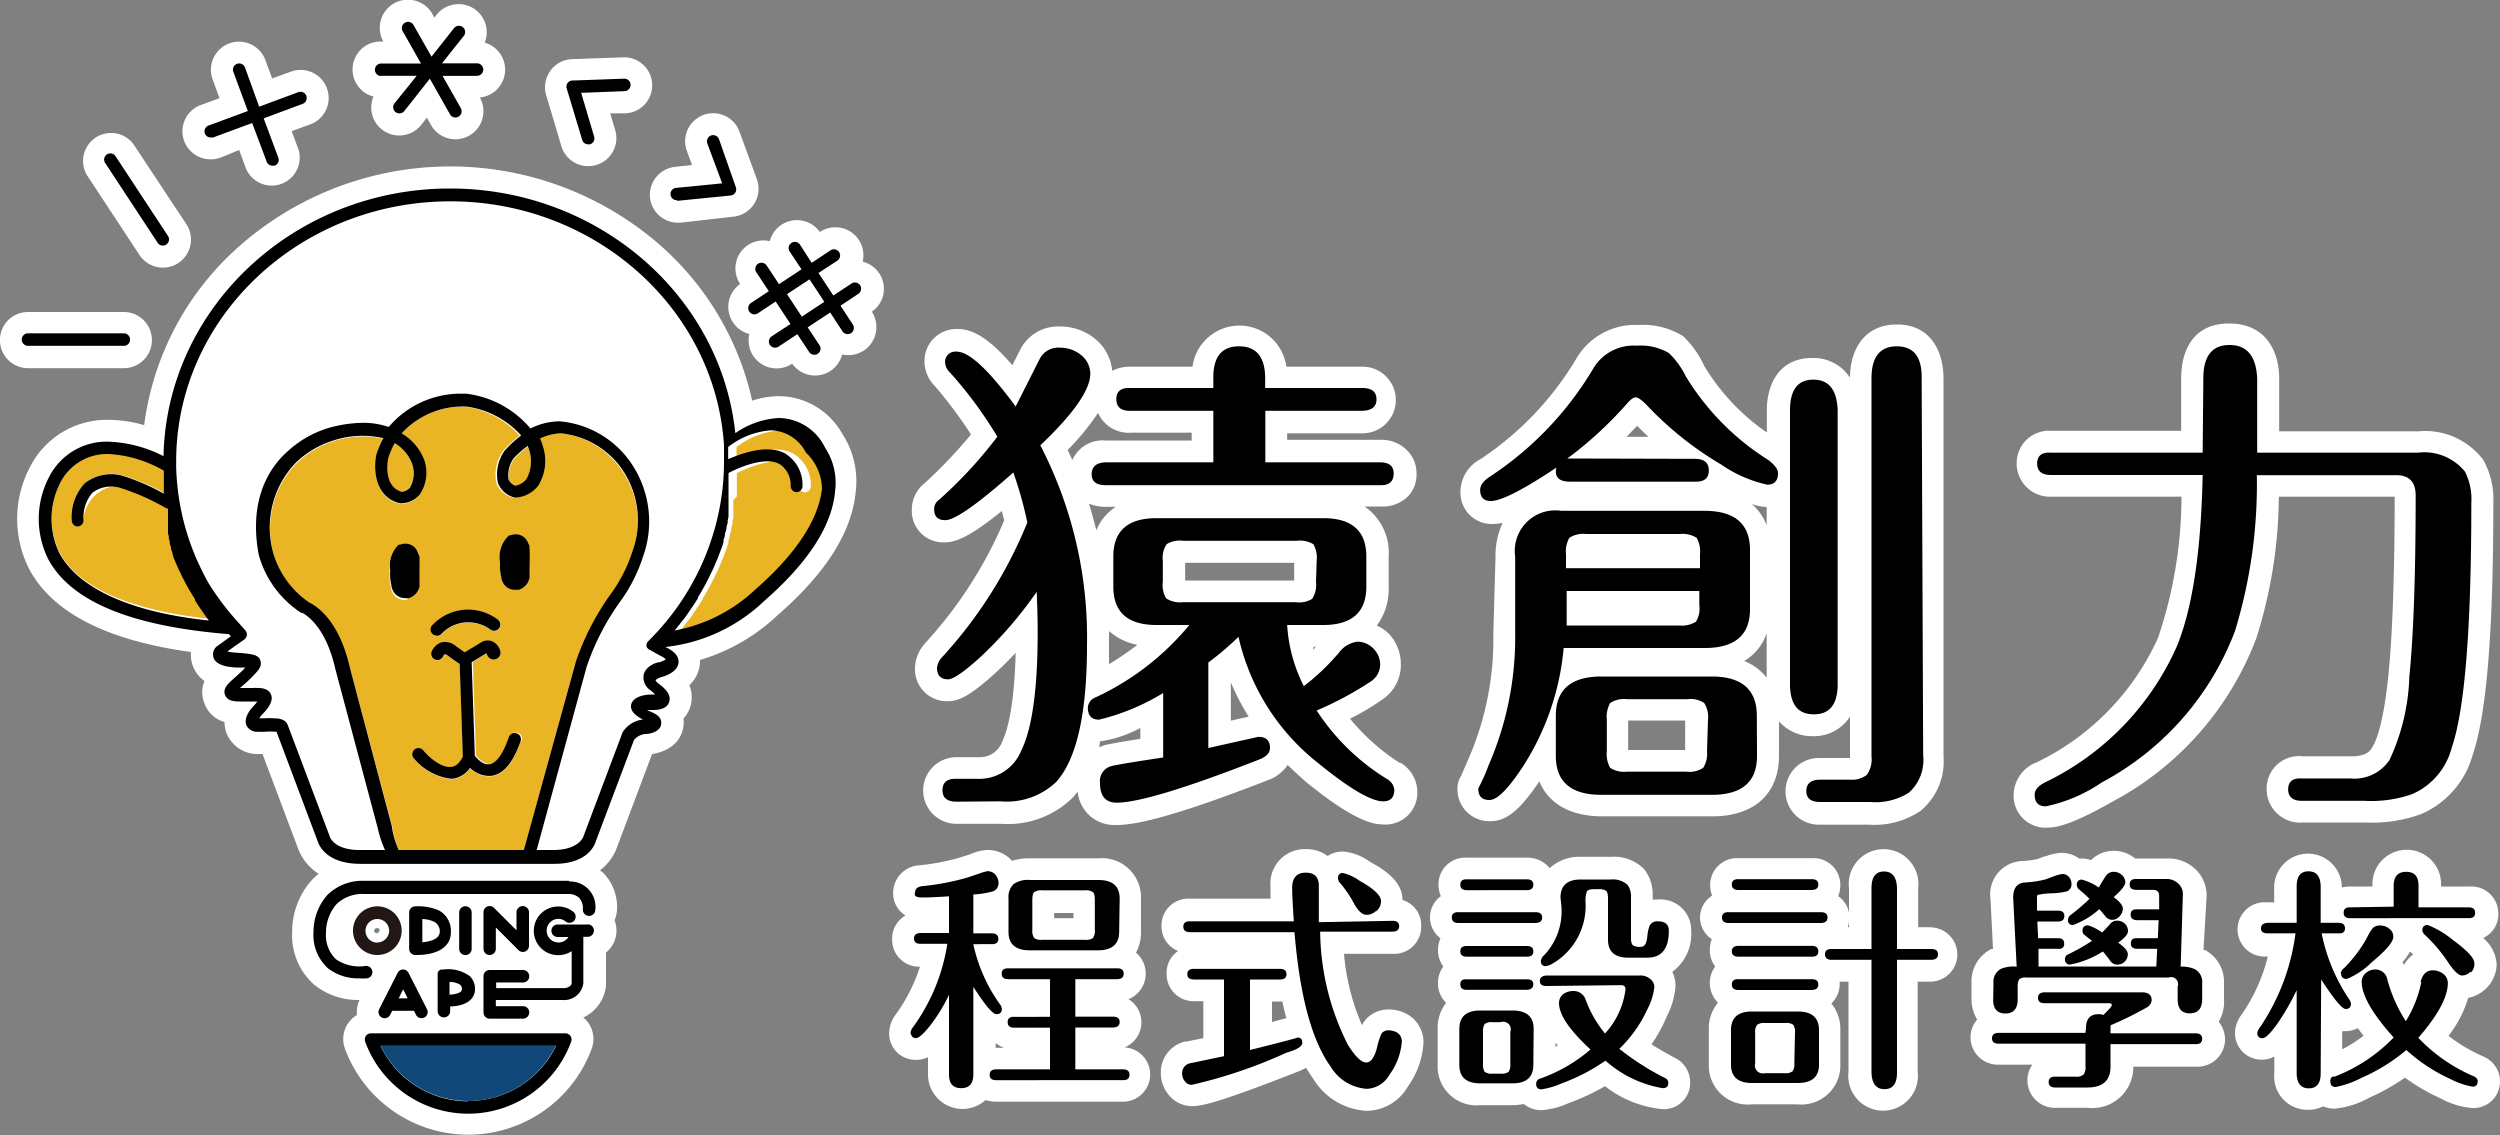 <svg xmlns="http://www.w3.org/2000/svg" viewBox="0 0 150 68.12"><rect x="0" y="0" width="150" height="68.12" fill="#808080" stroke="none"/><title>首頁</title><g id="&#x5716;&#x5C64;_2" data-name="&#x5716;&#x5C64; 2"><path d="M56.69,32.54c.67,0,1.53-.35,3.42-1.88q.08.29.14.57a25.69,25.69,0,0,1-4.75,7.37l-.08.1a2.27,2.27,0,0,0-.52,1.37,1.91,1.91,0,0,0,2,2c.69,0,1.4-.42,2.71-1.59q.67-.6,1.33-1.31c-.08,3.15-.48,4.64-.81,5.33a1.42,1.42,0,0,1-1.42.93H57.39a2,2,0,1,0,0,4h2.68a5.55,5.55,0,0,0,4.33-1.61l.26-.32a2.21,2.21,0,0,0,2.32,2c.94,0,2.91-.28,9.07-2.68a2.41,2.41,0,0,0,1.21-.92q.51.49,1.08,1c2.78,2.26,3.94,2.57,4.7,2.57a1.91,1.91,0,0,0,2-2,2.07,2.07,0,0,0-1-1.7l-.07,0A12.92,12.92,0,0,1,81,43.12a14.67,14.67,0,0,0,2-1.19l0,0a2.49,2.49,0,0,0,1.05-2A2.67,2.67,0,0,0,83.31,38l0,0a2.78,2.78,0,0,0-.7-.47,3.65,3.65,0,0,0,.71-2.3V33.39a3.35,3.35,0,0,0-1.45-3h1a2.14,2.14,0,0,0,1.61-.61,1.87,1.87,0,0,0,.51-1.37A1.9,1.9,0,0,0,84.4,27a2.13,2.13,0,0,0-1.61-.61H77.23V26h4.52a2,2,0,1,0,0-4H77.18a2.84,2.84,0,0,0-5.63,0H67.85a2.41,2.41,0,0,0-1.12.25,2.78,2.78,0,0,0-.93-1.84l-.06-.05a3.3,3.3,0,0,0-2.15-.77,2.54,2.54,0,0,0-2.34,1.32l0,0-.51,1c-1.31-1.52-2.31-2.17-3.27-2.17a1.92,1.92,0,0,0-2,2,2.12,2.12,0,0,0,.61,1.41,26.3,26.3,0,0,1,2.18,2.92A29.11,29.11,0,0,1,55.47,29a2,2,0,0,0-.76,1.59A1.88,1.88,0,0,0,56.69,32.54Zm9.86,5.33a3.58,3.58,0,0,0,1.69.82,17.09,17.09,0,0,1-1.7,1.16q0-.54,0-1.11T66.55,37.87Zm7.3,5.37v-2.3A14.11,14.11,0,0,0,74.92,43Zm3.8-9.47v1.06H71.11V33.77Zm1.31,5L78.8,39l0-.16ZM66.34,30.41h.61a3,3,0,0,0-1.17,1.41q-.2-.81-.44-1.6A2.56,2.56,0,0,0,66.34,30.41ZM66,44.48a7.18,7.18,0,0,0,2.42-.8v.65c-1.51.24-1.94.33-2.15.38h0l-.32.12Zm-.11-19.7a2,2,0,0,0,2,1.18H71.5v.47H66.34a2,2,0,0,0-2,1.17L64.06,27A15.07,15.07,0,0,0,65.88,24.78Z" style="fill:#fff"></path><path d="M89.6,38a18,18,0,0,1-1.43,7.39v0c-.31.73-.44,1-.5,1.16a1.3,1.3,0,0,0-.22.72,1.91,1.91,0,0,0,2,2c.93,0,1.76-.67,2.91-2.39.55,1.34,1.87,2.1,3.77,2.1h6.61c2.52,0,4-1.36,4-3.64V43.28a2.63,2.63,0,0,0,2,.89A2.58,2.58,0,0,0,111,43v2.39s0,.06,0,.09h-1.87a2,2,0,1,0,0,4h3a4.93,4.93,0,0,0,3.09-.82,3.84,3.84,0,0,0,1.39-3.28V22.7c0-1.56-.73-3.23-2.79-3.23S111,21.11,111,22.66a2.61,2.61,0,0,0-2.28-1.18c-2,0-2.71,1.62-2.71,3.14v1.33a13.05,13.05,0,0,1-3.76-4A5.83,5.83,0,0,0,101,20.18l0,0a4.52,4.52,0,0,0-2.68-.68,4.09,4.09,0,0,0-3.67,1.9,18.72,18.72,0,0,1-5.84,6.16l0,0a2.22,2.22,0,0,0-1.18,1.88,1.88,1.88,0,0,0,1.95,2,2.57,2.57,0,0,0,.58-.07,4.67,4.67,0,0,0-.43,2.05Zm8.09,7V43.23h3.42V45Zm-.1-18.79.64-.66q.33.34.68.66ZM106,40.66a3.23,3.23,0,0,0-1.35-1A3.08,3.08,0,0,0,106,38Zm0-9.14a3.1,3.1,0,0,0-.9-1.28,3,3,0,0,0,.9.18Z" style="fill:#fff"></path><path d="M122.2,45.74a2.12,2.12,0,0,0-1.38,1.92,1.91,1.91,0,0,0,2,2c.59,0,1.52-.19,4-1.6a18.52,18.52,0,0,0,8.56-9.77,28.57,28.57,0,0,0,1.35-8.49h6.95c0,4.63-.13,8.21-.37,10.65-.3,3-.75,4.06-1,4.43v0c-.09.15-.31.5-1.23.5h-2.91A1.94,1.94,0,0,0,136,47.35a2,2,0,0,0,2.15,2h3.76a8.56,8.56,0,0,0,3.37-.51,5.45,5.45,0,0,0,3.09-3.58c.83-2.45,1.23-7.38,1.23-15.07A4.86,4.86,0,0,0,149,27.6l0,0a4.37,4.37,0,0,0-3.91-1.72h-8.34V22.7c0-1.59-.78-3.29-3-3.29s-2.88,1.7-2.88,3.29v3.15h-7.78A1.94,1.94,0,0,0,121,27.8a2,2,0,0,0,2.15,2h7.74a26.64,26.64,0,0,1-1.4,8.45A15.23,15.23,0,0,1,122.2,45.74Z" style="fill:#fff"></path><path d="M67.41,62.87a1.63,1.63,0,0,0,.3-2.92,1.65,1.65,0,0,0,.45-2.79,2.54,2.54,0,0,0,.3-1.24v-2a2.35,2.35,0,0,0-2.58-2.42H61.79a3.5,3.5,0,0,0-1.07.15h0A1.92,1.92,0,0,0,59.25,51a2.8,2.8,0,0,0-1,.24l-.64.21a13.51,13.51,0,0,1-2.47.47h0a1.66,1.66,0,0,0-1.55,1.65,1.56,1.56,0,0,0,.74,1.36,1.58,1.58,0,0,0-.8,1.41A1.61,1.61,0,0,0,55.2,58a10.22,10.22,0,0,1-1.47,2.89l0,0a1.9,1.9,0,0,0-.38,1.07A1.58,1.58,0,0,0,55,63.59a1.54,1.54,0,0,0,.68-.16v1A2.07,2.07,0,0,0,59.14,66a1.9,1.9,0,0,0,.62.1h7.62a1.63,1.63,0,1,0,0-3.26Zm-3-8.09v.31H63.25v-.31Zm-4.67,7.8a1.62,1.62,0,0,0,.51.29h-.51Z" style="fill:#fff"></path><path d="M84.66,61l-.13-.09a2.25,2.25,0,0,0-1.19-.34,1.81,1.81,0,0,0-1.47.69l-.07.1-.08.15a13.61,13.61,0,0,1-1.08-4.28h2.92a1.62,1.62,0,0,0,1.71-1.64A1.57,1.57,0,0,0,84.15,54c0-1.08-1-1.78-1.92-2.27a3.25,3.25,0,0,0-1.65-.64,1.64,1.64,0,0,0-.92.27,2.11,2.11,0,0,0-1.3-.41,2.06,2.06,0,0,0-2.13,2.23c0,.19,0,.44,0,.74H71.4a1.61,1.61,0,0,0-1.71,1.62,1.58,1.58,0,0,0,1,1.52A1.56,1.56,0,0,0,70,58.45a1.61,1.61,0,0,0,1.71,1.62h.49v2.22l-1,.2-.08,0a1.89,1.89,0,0,0-1.47,1.87,2,2,0,0,0,.41,1.25,1.81,1.81,0,0,0,1.47.76c.52,0,1.47-.16,6.16-2a6.62,6.62,0,0,0,.68-.3,7.73,7.73,0,0,0,.42.65A4,4,0,0,0,82,66.65a2.88,2.88,0,0,0,2.46-1.44h0a5,5,0,0,0,.95-2.68A1.93,1.93,0,0,0,84.66,61Zm-8.34-.91h.62q.11.53.24,1l-.86.23Z" style="fill:#fff"></path><path d="M101.47,55.84a1.84,1.84,0,0,0-2-1.87l-.31,0v-.21a2.44,2.44,0,0,0-.51-1.61l0,0a2.54,2.54,0,0,0-2-.74h-1.8a2.6,2.6,0,0,0-1.87.68,1.69,1.69,0,0,0-1.37-.63H88a1.6,1.6,0,0,0-1.69,1.62,1.7,1.7,0,0,0,.14.69A1.57,1.57,0,0,0,85.8,55a1.58,1.58,0,0,0,.63,1.3,1.67,1.67,0,0,0-.15.69,1.61,1.61,0,0,0,.32,1,1.63,1.63,0,0,0-.32,1,1.6,1.6,0,0,0,.49,1.18,2.41,2.41,0,0,0-.51,1.56V63.9a2.33,2.33,0,0,0,2.57,2.41h1.92a3.45,3.45,0,0,0,.68-.07,1.63,1.63,0,0,0,1.06.37,4.9,4.9,0,0,0,1.67-.44,13.18,13.18,0,0,0,2.14-1,6.61,6.61,0,0,0,3.46,1.38,1.58,1.58,0,0,0,1.65-1.62,1.63,1.63,0,0,0-.92-1.46q-.79-.42-1.4-.81A9,9,0,0,0,100,61a4.66,4.66,0,0,0,.53-1.84,1.93,1.93,0,0,0-.19-.85A2.82,2.82,0,0,0,101.47,55.84Zm-8,6.89-.14.08v-.25Z" style="fill:#fff"></path><path d="M115.84,55.63h-.75V53.29a2.09,2.09,0,1,0-4.15,0v1.48a1.54,1.54,0,0,0-.65-1,1.7,1.7,0,0,0,.13-.66,1.61,1.61,0,0,0-1.71-1.62h-4.39a1.61,1.61,0,0,0-1.71,1.62,1.7,1.7,0,0,0,.12.63A1.56,1.56,0,0,0,102,55a1.58,1.58,0,0,0,.71,1.35,1.7,1.7,0,0,0-.12.64,1.6,1.6,0,0,0,.32,1,1.67,1.67,0,0,0,.17,2.17,2.4,2.4,0,0,0-.55,1.6v2.09a2.33,2.33,0,0,0,2.57,2.41h2.74a2.34,2.34,0,0,0,2.58-2.41V61.8a2.4,2.4,0,0,0-.54-1.59,1.6,1.6,0,0,0,.5-1.19s0-.08,0-.12h.53v5.4a2.09,2.09,0,1,0,4.15,0v-5.4h.75a1.63,1.63,0,1,0,0-3.26Zm-4.9-.31v.31h-.08A1.65,1.65,0,0,0,110.94,55.32Z" style="fill:#fff"></path><path d="M133.44,59.93V59a2.17,2.17,0,0,0-1.14-2l-.09,0,.18-3.1a2.17,2.17,0,0,0-.71-1.79,2.32,2.32,0,0,0-1.62-.6h-1.95a2,2,0,0,0-1.27-.46,1.9,1.9,0,0,0-1.38.56,1.63,1.63,0,0,0-.7-.09,1.82,1.82,0,0,0-1.08-.35,3,3,0,0,0-.92.2l-.06,0-.44.17a5.73,5.73,0,0,1-.91.12,2,2,0,0,0-1.92,2.28l.15,3-.1,0a2.17,2.17,0,0,0-1.19,2v.95a2.37,2.37,0,0,0,.34,1.28,1.64,1.64,0,0,0,1.31,2.71h2a1.65,1.65,0,0,0,1.41,2.59h1.92A2.46,2.46,0,0,0,128,64v0h3.8a1.64,1.64,0,0,0,1.32-2.69A2.38,2.38,0,0,0,133.44,59.93Z" style="fill:#fff"></path><path d="M149,63.39h0a10,10,0,0,1-2.09-1.24,6.87,6.87,0,0,0,1.18-2.28,2.1,2.1,0,0,0,1.71-2,2.25,2.25,0,0,0-.81-1.59,1.56,1.56,0,0,0,.91-1.45,1.62,1.62,0,0,0-1.71-1.64h-1.73a2.06,2.06,0,1,0-4.11,0H141a1.94,1.94,0,0,0-.49.06h0a2,2,0,1,0-4.06,0v.89h-.44a1.63,1.63,0,1,0,0,3.25h.06a10.59,10.59,0,0,1-1.59,3.51l0,0a1.86,1.86,0,0,0-.38,1.06,1.59,1.59,0,0,0,1.62,1.62,1.54,1.54,0,0,0,.74-.19v1a2,2,0,0,0,2,2.2,2.1,2.1,0,0,0,.93-.21,1.72,1.72,0,0,0,.69.14,5.35,5.35,0,0,0,2.08-.66,13,13,0,0,0,2.14-1.2,11.64,11.64,0,0,0,2.13,1.24,4.77,4.77,0,0,0,1.89.58A1.59,1.59,0,0,0,150,64.86,1.62,1.62,0,0,0,149,63.39Zm-8.47-1.52h.16a1.7,1.7,0,0,0,.78-.18l.34.46a8.63,8.63,0,0,1-1.28.81Zm3.62-4.14a3.43,3.43,0,0,0,.45-.64l0,0,.19.18a2,2,0,0,0-.55.62Z" style="fill:#fff"></path><path d="M46.75,23.77a5.14,5.14,0,0,0-1.62.27,17.44,17.44,0,0,0-5.72-9.5,19.14,19.14,0,0,0-25.35.5A17.25,17.25,0,0,0,8.65,25.51a7.68,7.68,0,0,0-2.13-.32,5.17,5.17,0,0,0-4.74,2.87,6.66,6.66,0,0,0,0,6.14c1.41,2.58,4.66,4.23,9.68,4.92a1.91,1.91,0,0,0,.81,1.74,1.72,1.72,0,0,0,0,1.35,1.78,1.78,0,0,0,1.2,1.11,1.91,1.91,0,0,0,.17.78,2,2,0,0,0,1.91,1.14h.2l2.13,5.66a3.1,3.1,0,0,0,1.24,1.53,3.84,3.84,0,0,0-.38.34,4.64,4.64,0,0,0-1.21,3.16,3.94,3.94,0,0,0,1.32,3.15,4.18,4.18,0,0,0,2.72.92h0a1.67,1.67,0,0,0-.15.9,1.67,1.67,0,0,0-.73,2,7.89,7.89,0,0,0,14.82,0A1.67,1.67,0,0,0,35,61.05a2.37,2.37,0,0,0,1.36-1.92s0-.1,0-.15V57.15a1.68,1.68,0,0,0,.51-1.93,1.67,1.67,0,0,0,.15-.65,2.91,2.91,0,0,0-.84-2.21L36,52.22A3.06,3.06,0,0,0,37,50.89l2.12-5.64c1.5-.27,1.83-1.18,1.89-1.71a1.85,1.85,0,0,0,0-.43,1.88,1.88,0,0,0,.41-.71,1.93,1.93,0,0,0-.06-1.29A2,2,0,0,0,42,39.74s0-.09,0-.14a11.6,11.6,0,0,0,4.68-2.71c2.9-2.53,4.46-5,4.67-7.47a5.15,5.15,0,0,0-.82-3.4A4.39,4.39,0,0,0,46.75,23.77Zm-24,32.07a.15.15,0,1,1-.15-.15A.15.15,0,0,1,22.79,55.84Z" style="fill:#fff"></path><path d="M7.43,22.09a1.68,1.68,0,0,0,0-3.37H1.68a1.68,1.68,0,0,0,0,3.37Z" style="fill:#fff"></path><path d="M8.37,15.3h0a1.68,1.68,0,0,0,2.81-1.85L8,8.64A1.68,1.68,0,0,0,5.21,10.5Z" style="fill:#fff"></path><path d="M12.65,9.56a1.69,1.69,0,0,0,.58-.1L14.35,9l.41,1.12A1.68,1.68,0,0,0,17.92,9L17.5,7.87l1.12-.41A1.68,1.68,0,1,0,17.45,4.3l-1.12.41L15.92,3.6a1.68,1.68,0,0,0-3.16,1.17l.41,1.12-1.12.41a1.68,1.68,0,0,0-1,2.16A1.69,1.69,0,0,0,12.65,9.56Z" style="fill:#fff"></path><path d="M22.41,5.79a1.68,1.68,0,0,0,2.88,1.68l.32-.41.25.44a1.68,1.68,0,0,0,2.93-1.65,1.68,1.68,0,0,0,.29-3.29A1.68,1.68,0,0,0,27.33.26,1.67,1.67,0,0,0,26.2.88l-.14.18L25.95.85A1.68,1.68,0,0,0,23,2.49h-.14a1.68,1.68,0,0,0-.47,3.3Z" style="fill:#fff"></path><path d="M33.68,8.76h0A1.68,1.68,0,0,0,35.77,9.9,1.68,1.68,0,0,0,36.91,7.8l-.3-1,.9,0a1.68,1.68,0,0,0-.12-3.36l-3.07.11a1.67,1.67,0,0,0-1.3.7,1.69,1.69,0,0,0-.25,1.46Z" style="fill:#fff"></path><path d="M39,11.85a1.68,1.68,0,0,0,1.67,1.51h.17L44,13a1.68,1.68,0,0,0,1.41-2.25L44.37,7.9a1.68,1.68,0,1,0-3.16,1.15l.31.85-1,.11A1.69,1.69,0,0,0,39,11.85Z" style="fill:#fff"></path><path d="M53,17.67a1.67,1.67,0,0,0-.24-1.26h0a1.68,1.68,0,0,0-1-.71,1.68,1.68,0,0,0-2.57-1.78l0,0a1.68,1.68,0,0,0-3,.55,1.68,1.68,0,0,0-1.78,2.57l0,0a1.68,1.68,0,0,0,.55,3,1.68,1.68,0,0,0,2.57,1.78l0,0a1.68,1.68,0,0,0,3-.55,1.71,1.71,0,0,0,1.3-.24,1.69,1.69,0,0,0,.48-2.33l0,0A1.67,1.67,0,0,0,53,17.67Z" style="fill:#fff"></path><path d="M34.54,39.77a15.67,15.67,0,0,1,2.05-4,8.94,8.94,0,0,0,1.34-2.6,5.42,5.42,0,0,0-.85-5.26A5.13,5.13,0,0,0,33.67,26a3.13,3.13,0,0,0-1.36.32,2.23,2.23,0,0,1,.16.43,2.82,2.82,0,0,1-.26,2.39,1.85,1.85,0,0,1-1.28.72l-.15,0a1.43,1.43,0,0,1-1-.89,2.49,2.49,0,0,1,.4-1.91l0,0a6.49,6.49,0,0,1,1-.92,5.38,5.38,0,0,0-3.33-1.74h-.1A5,5,0,0,0,24.1,26a3.17,3.17,0,0,1,1.36,1.71v0a2.36,2.36,0,0,1-.29,2,1.5,1.5,0,0,1-1.11.53H24c-1.52-.37-1.59-2.06-1.41-2.91v0a5.49,5.49,0,0,1,.42-1,5.58,5.58,0,0,0-3,.14,5.71,5.71,0,0,0-2.22,1.33,5.62,5.62,0,0,0-1.38,5.42,5.42,5.42,0,0,0,2.18,3c.27.12,1.75.91,2.43,3.92l2.53,9.5v0A5.14,5.14,0,0,0,23.92,51h7.51l3.1-11.25Zm-8.59-2.24a2.94,2.94,0,0,1,3.92-.34.37.37,0,0,1-.43.61,2.22,2.22,0,0,0-2.94.25.37.37,0,0,1-.54-.51ZM24.39,36h-.11a.81.81,0,0,1-.7-.39l-.06-.12-.06-.16,0-.08a2.66,2.66,0,0,1-.08-.81v-.09a1.78,1.78,0,0,1,.51-1.56l.09,0a.82.82,0,0,1,.77.08l.12.1L25,33a.87.87,0,0,1,.07.15,1.35,1.35,0,0,1,.08.17,1.21,1.21,0,0,1,0,.17,4.16,4.16,0,0,1,0,.49c0,.05,0,.31,0,.35,0,.24,0,.56,0,.8a.22.22,0,0,1,0,0,.94.94,0,0,1-.67.76Zm6.86,8.46c-.46,1.32-1,2-1.76,2.12a1.64,1.64,0,0,1-1.29-.48,1.51,1.51,0,0,1-1,.65H27a3.46,3.46,0,0,1-2.16-1.23.37.37,0,0,1,.56-.49c.26.3,1.07,1.06,1.7,1,.27,0,.49-.24.68-.61l-.19-5.56c-.12-.07-.32-.21-.68-.48-.12-.09-.2-.1-.22-.1s-.08.07-.09.11a.37.37,0,0,1-.48.21.38.38,0,0,1-.21-.49,1,1,0,0,1,.58-.55,1,1,0,0,1,.87.22l.53.38.93-.56a.76.76,0,0,1,.61-.14A.85.85,0,0,1,30,39a.37.37,0,1,1-.69.29.52.52,0,0,0-.06-.11l0,0-.88.53.19,5.62c.17.21.54.55.89.5s.81-.63,1.15-1.62a.37.37,0,0,1,.71.24Zm.54-9.86a.22.22,0,0,1,0,0,.94.94,0,0,1-.67.76l-.11,0h-.11a.81.81,0,0,1-.7-.39l-.06-.12a1.44,1.44,0,0,1-.06-.16l0-.08a2.66,2.66,0,0,1-.08-.81s0-.06,0-.09a1.78,1.78,0,0,1,.51-1.56l.09,0a.82.82,0,0,1,.77.08l.12.1.1.14a.9.9,0,0,1,.07.15,1.33,1.33,0,0,1,.08.17,1.23,1.23,0,0,1,0,.17,4.28,4.28,0,0,1,0,.49c0,.05,0,.31,0,.35C31.83,34,31.81,34.34,31.79,34.57Z" style="fill:#eab524"></path><path d="M24.59,29.25a1.71,1.71,0,0,0,.14-1.38,2.43,2.43,0,0,0-1.06-1.28,4.72,4.72,0,0,0-.39.92c0,.17-.29,1.68.81,2A.74.74,0,0,0,24.59,29.25Z" style="fill:#eab524"></path><path d="M48.85,27.16a2.42,2.42,0,0,0-2.1-1.33,4.7,4.7,0,0,0-2.56,1v0c0,.12,0,.24,0,.36v.08c0,.1,0,.2,0,.29.82-.37,2.35-.91,3.4-.35a2.19,2.19,0,0,1,1.06,1.93.37.37,0,0,1-.34.4h0a.37.37,0,0,1-.37-.35,1.49,1.49,0,0,0-.66-1.33c-.84-.45-2.37.17-3.07.53v.1c0,.07,0,.15,0,.22v.15l0,.21,0,.16,0,.2,0,.16,0,.2L44,30l0,.2,0,.16,0,.2,0,.15,0,.21,0,.15-.05.22,0,.13-.07.26,0,.09-.1.35,0,.1-.08.24,0,.14-.07.21-.05.14-.07.19-.06.15-.07.19-.06.15-.08.18-.06.15-.08.18-.07.15-.09.18-.07.15-.09.18-.07.14-.1.19-.07.13-.12.21-.06.11-.19.31,0,.06-.16.25-.07.11-.13.19-.09.13-.12.18-.09.13-.12.17-.1.13-.13.16-.1.13-.13.16-.11.13-.05.07a9.61,9.61,0,0,0,4.84-2.46l0,0c3.09-2.69,3.89-4.79,4-6.07a3.08,3.08,0,0,0-.45-2.12Z" style="fill:#eab524"></path><path d="M13,37.05l-.11-.15-.08-.12-.11-.16-.08-.11-.11-.17-.07-.1L12.26,36l0-.07L12,35.7,12,35.6l-.11-.18-.07-.12-.09-.17L11.66,35l-.08-.16-.07-.13-.08-.16-.06-.13-.08-.16-.06-.13L11.15,34l-.06-.13L11,33.67,11,33.55l-.08-.21,0-.09-.11-.3,0-.11-.07-.2,0-.13-.06-.18,0-.14L10.45,32l0-.14,0-.17,0-.14,0-.17,0-.14,0-.18,0-.13,0-.19,0-.13,0-.11-.08,0a14.07,14.07,0,0,0-2.78-1.25,1.88,1.88,0,0,0-1.66.29A2.27,2.27,0,0,0,5,31.18a.37.37,0,0,1-.34.4h0a.37.37,0,0,1-.37-.34A3,3,0,0,1,5.08,29a2.58,2.58,0,0,1,2.31-.47h0a13,13,0,0,1,2.53,1.09v0l0-.2v-.13l0-.19V28.2a7.44,7.44,0,0,0-3.32-1A3.14,3.14,0,0,0,3.59,29a4.73,4.73,0,0,0,0,4.18c1.18,2.16,4.47,3.54,9.51,4L13,37.17Z" style="fill:#eab524"></path><path d="M28.09,66.06a5.85,5.85,0,0,0,5.27-3.34H22.82A5.85,5.85,0,0,0,28.09,66.06Z" style="fill:#104879"></path><path d="M39.24,38.09a15.22,15.22,0,0,0,4.08-8.29,14.84,14.84,0,0,0,.16-2.15c0-.31,0-.62,0-1C42.91,18.48,35.7,12.05,27,12.05c-9.07,0-16.45,7-16.45,15.6,0,.11,0,.21,0,.32a14.82,14.82,0,0,0,1.23,5.62q.13.29.27.58t.45.86a15.71,15.71,0,0,0,1.7,2.41l.48.54a.37.37,0,0,1-.07.57l-1,.71a3,3,0,0,0,.52.07c.91.06,1.32.09,1.46.46s-.11.57-.5,1l-.08.08c-.15.15-.32.3-.47.43l-.17.15h.08l.66,0a2.17,2.17,0,0,1,.33,0c.5,0,.69.21.77.39.17.42-.2.88-.56,1.23a1.42,1.42,0,0,0-.14.2l.3,0h0a4.13,4.13,0,0,1,.58,0c.17,0,.68,0,.82.39l2.53,6.71v0s.26.78,1.78.8H23.1a6.83,6.83,0,0,1-.32-1.29l-2.53-9.49h0c-.63-2.82-2-3.4-2-3.41l-.06,0a6.08,6.08,0,0,1-2.54-3.46v0c-.62-3.19.54-5.09,1.62-6.13a6.37,6.37,0,0,1,2.52-1.49,7.88,7.88,0,0,1,2.1-.32,4.59,4.59,0,0,1,1.55.25,5.67,5.67,0,0,1,4.43-2h.22a6,6,0,0,1,3.86,2.09,3.88,3.88,0,0,1,1.75-.43,5.8,5.8,0,0,1,4,2.12,6.21,6.21,0,0,1,1,6,9.53,9.53,0,0,1-1.46,2.82h0A15,15,0,0,0,35.25,40l-3,11h1.06c1.52,0,1.77-.77,1.78-.8v0l2.31-6.14,0,0a1.68,1.68,0,0,1,1.22-.76c-.26-.13-.81-.43-.71-.89s.73-.58,1.25-.61h.19A2,2,0,0,0,39,41.5l0,0a.94.94,0,0,1-.41-.94c.13-.51.76-.7.92-.74a1.46,1.46,0,0,0,.41-.18,1.27,1.27,0,0,0-.34-.22l0,0L39,39a.37.37,0,0,1-.08-.59Z" style="fill:#fff"></path><path d="M30.53,28.75a.67.67,0,0,0,.42.39,1.08,1.08,0,0,0,.67-.42A2.19,2.19,0,0,0,31.74,27h0a1.46,1.46,0,0,0-.07-.2,5.81,5.81,0,0,0-.84.76A1.76,1.76,0,0,0,30.53,28.75Z" style="fill:#eab524"></path><path d="M46.75,25.08a5,5,0,0,0-2.63.91C43.25,17.71,35.86,11.31,27,11.31c-9.38,0-17,7.18-17.19,16.06a7.81,7.81,0,0,0-3.31-.87,3.87,3.87,0,0,0-3.59,2.19,5.4,5.4,0,0,0,0,4.89c1.38,2.53,5,4,10.83,4.47l.11.13-.85.61,0,0a.64.64,0,0,0-.19.67c.16.45.79.55,1.32.59l.59,0-.1.11-.08.08c-.13.13-.28.26-.42.39-.41.36-.77.67-.62,1.06s.57.4,1,.4l.73,0h0l.21,0a2.75,2.75,0,0,1-.31.36l0,0c-.16.19-.52.66-.34,1.08a.7.7,0,0,0,.72.37,2.53,2.53,0,0,0,.46,0,3.29,3.29,0,0,1,.45,0h.17l2.48,6.6c.06.2.51,1.31,2.49,1.33h11.7c2,0,2.42-1.13,2.48-1.33l2.3-6.1a1,1,0,0,1,.69-.36h0c.26,0,.88-.13.94-.59s-.38-.65-.75-.8l-.1-.05.33,0c.22,0,.84,0,1-.48s-.34-.89-.66-1.12a.58.58,0,0,1-.16-.19.88.88,0,0,1,.38-.19h0c.23-.07.94-.3,1-.85s-.58-.85-.79-.95l0,0a10.15,10.15,0,0,0,5.93-2.76c2.65-2.31,4.09-4.54,4.26-6.63a3.83,3.83,0,0,0-.6-2.56A3.14,3.14,0,0,0,46.75,25.08ZM3.58,33.22a4.73,4.73,0,0,1,0-4.18,3.14,3.14,0,0,1,2.93-1.8,7.44,7.44,0,0,1,3.32,1v.86l0,.19v.13l0,.2v0a13,13,0,0,0-2.53-1.09h0A2.58,2.58,0,0,0,5.08,29a3,3,0,0,0-.78,2.25.37.37,0,0,0,.37.34h0a.37.37,0,0,0,.34-.4,2.27,2.27,0,0,1,.54-1.63,1.88,1.88,0,0,1,1.66-.29A14.07,14.07,0,0,1,10,30.51l.08,0,0,.11,0,.13,0,.19,0,.13,0,.18,0,.14,0,.17,0,.14,0,.17,0,.14.05.17,0,.14.06.18,0,.13.07.2,0,.11.11.3,0,.09.08.21.05.12.07.17.06.13.07.16.06.13.08.16.06.13.08.16.07.13.08.16.07.12.09.17.07.12.11.18.06.1.17.27,0,.07.13.21.07.1.11.17.08.11.11.16.08.12.11.15.09.12.05.07C8,36.76,4.77,35.38,3.58,33.22ZM31.43,51H23.92a5.14,5.14,0,0,1-.41-1.43v0L21,40.08c-.67-3-2.15-3.79-2.43-3.92a5.42,5.42,0,0,1-2.18-3,5.62,5.62,0,0,1,1.38-5.42A5.71,5.71,0,0,1,20,26.43a5.58,5.58,0,0,1,3-.14,5.49,5.49,0,0,0-.42,1v0c-.18.84-.11,2.53,1.41,2.91h.09a1.5,1.5,0,0,0,1.11-.53,2.36,2.36,0,0,0,.29-2v0A3.17,3.17,0,0,0,24.1,26a5,5,0,0,1,3.74-1.61h.1a5.38,5.38,0,0,1,3.33,1.74,6.49,6.49,0,0,0-1,.92l0,0a2.49,2.49,0,0,0-.4,1.91,1.43,1.43,0,0,0,1,.89l.15,0a1.85,1.85,0,0,0,1.28-.72,2.82,2.82,0,0,0,.26-2.39,2.23,2.23,0,0,0-.16-.43A3.13,3.13,0,0,1,33.67,26a5.13,5.13,0,0,1,3.42,1.84,5.42,5.42,0,0,1,.85,5.26,8.94,8.94,0,0,1-1.34,2.6,15.67,15.67,0,0,0-2.05,4v0ZM23.29,27.51a4.72,4.72,0,0,1,.39-.92,2.43,2.43,0,0,1,1.06,1.28,1.71,1.71,0,0,1-.14,1.38.74.74,0,0,1-.49.26C23,29.2,23.26,27.68,23.29,27.51Zm8.37-.76a1.46,1.46,0,0,1,.07.2h0a2.19,2.19,0,0,1-.13,1.77,1.08,1.08,0,0,1-.67.42.67.67,0,0,1-.42-.39,1.76,1.76,0,0,1,.3-1.24A5.81,5.81,0,0,1,31.67,26.75Zm7.12,12A.37.37,0,0,0,39,39l.61.34,0,0a1.27,1.27,0,0,1,.34.22,1.46,1.46,0,0,1-.41.18c-.16,0-.8.23-.92.74a.94.94,0,0,0,.41.94l0,0a2,2,0,0,1,.28.25h-.19c-.52,0-1.15.16-1.25.61s.45.76.71.89a1.68,1.68,0,0,0-1.22.76l0,0L35,50.2v0s-.26.79-1.78.8H32.2l3-11a15,15,0,0,1,1.92-3.78h0a9.53,9.53,0,0,0,1.46-2.82,6.21,6.21,0,0,0-1-6,5.8,5.8,0,0,0-4-2.12,3.88,3.88,0,0,0-1.75.43,6,6,0,0,0-3.86-2.09h-.22a5.67,5.67,0,0,0-4.43,2,4.59,4.59,0,0,0-1.55-.25,7.88,7.88,0,0,0-2.1.32,6.37,6.37,0,0,0-2.52,1.49c-1.08,1-2.23,2.94-1.62,6.13v0a6.08,6.08,0,0,0,2.54,3.46l.06,0s1.38.59,2,3.41h0l2.53,9.49A6.83,6.83,0,0,0,23.1,51H21.57c-1.52,0-1.77-.77-1.78-.8v0l-2.53-6.71c-.15-.39-.66-.39-.82-.39a4.13,4.13,0,0,0-.58,0h0l-.3,0a1.42,1.42,0,0,1,.14-.2c.35-.35.73-.81.56-1.23-.07-.18-.27-.39-.77-.39a2.17,2.17,0,0,0-.33,0l-.66,0H14.4l.17-.15c.15-.13.32-.28.47-.43l.08-.08c.39-.4.62-.64.5-1s-.55-.39-1.46-.46a3,3,0,0,1-.52-.07l1-.71a.37.37,0,0,0,.07-.57l-.48-.54A15.71,15.71,0,0,1,12.52,35q-.24-.42-.45-.86t-.27-.58A14.82,14.82,0,0,1,10.57,28c0-.11,0-.21,0-.32,0-8.6,7.38-15.6,16.45-15.6,8.68,0,15.89,6.43,16.42,14.64,0,.34,0,.65,0,1a14.84,14.84,0,0,1-.16,2.15,15.22,15.22,0,0,1-4.08,8.29l-.34.35A.37.37,0,0,0,38.79,38.76Zm10.54-9.45c-.13,1.29-.92,3.38-4,6.07l0,0a9.61,9.61,0,0,1-4.84,2.46l.05-.07.11-.13.13-.16.1-.13.13-.16.1-.13.12-.17.09-.13.12-.18.09-.13.13-.19.07-.11.16-.25,0-.06.19-.31.06-.11.12-.21.07-.13.1-.19.07-.14.09-.18.07-.15.09-.18.07-.15.08-.18.06-.15.08-.18.06-.15.07-.19.06-.15.07-.19.05-.14.07-.21,0-.14.08-.24,0-.1.1-.35,0-.09.07-.26,0-.13.05-.22,0-.15,0-.21,0-.15,0-.2,0-.16,0-.2,0-.16,0-.2,0-.16,0-.2,0-.16,0-.21v-.15c0-.07,0-.15,0-.22v-.1c.7-.37,2.23-1,3.07-.53a1.49,1.49,0,0,1,.66,1.33.37.37,0,0,0,.37.35h0a.37.37,0,0,0,.34-.4,2.19,2.19,0,0,0-1.06-1.93c-1.05-.56-2.58,0-3.4.35,0-.1,0-.2,0-.29v-.08c0-.12,0-.24,0-.36v0a4.7,4.7,0,0,1,2.56-1,2.42,2.42,0,0,1,2.1,1.33l0,0A3.08,3.08,0,0,1,49.32,29.31Z"></path><path d="M25.17,35.19a.22.22,0,0,0,0,0c0-.23,0-.55,0-.8,0,0,0-.3,0-.35a4.16,4.16,0,0,0,0-.49,1.21,1.21,0,0,0,0-.17,1.35,1.35,0,0,0-.08-.17A.87.87,0,0,0,25,33l-.1-.14-.12-.1a.82.82,0,0,0-.77-.08l-.09,0a1.78,1.78,0,0,0-.51,1.56v.09a2.66,2.66,0,0,0,.08.81l0,.08.06.16.06.12a.81.81,0,0,0,.7.39h.11l.11,0A.94.94,0,0,0,25.17,35.19Z"></path><path d="M26.22,38.15a.37.37,0,0,0,.27-.12,2.22,2.22,0,0,1,2.94-.25.37.37,0,0,0,.43-.61,2.94,2.94,0,0,0-3.92.34.37.37,0,0,0,.27.63Z"></path><path d="M31,44a.37.37,0,0,0-.47.23c-.34,1-.75,1.56-1.15,1.62s-.71-.29-.89-.5l-.19-5.62.88-.53,0,0a.52.52,0,0,1,.06.11A.37.37,0,1,0,30,39a.85.85,0,0,0-.58-.56.76.76,0,0,0-.61.14l-.93.56-.53-.38a1,1,0,0,0-.87-.22,1,1,0,0,0-.58.55.38.38,0,0,0,.21.49.37.37,0,0,0,.48-.21s.06-.1.09-.11.1,0,.22.1c.36.27.56.4.68.48l.19,5.56c-.19.37-.41.58-.68.61-.63.09-1.44-.67-1.7-1a.37.37,0,0,0-.56.49A3.46,3.46,0,0,0,27,46.72h.2a1.51,1.51,0,0,0,1-.65,1.64,1.64,0,0,0,1.29.48c.73-.1,1.3-.79,1.76-2.12A.37.37,0,0,0,31,44Z"></path><path d="M33.92,62H22.26a.37.37,0,0,0-.35.5,6.58,6.58,0,0,0,12.36,0,.37.37,0,0,0-.35-.5Zm-5.83,4.08a5.85,5.85,0,0,1-5.27-3.34H33.37A5.85,5.85,0,0,1,28.09,66.06Z"></path><path d="M34.14,52.85H21.87a3,3,0,0,0-2.22.84,3.35,3.35,0,0,0-.84,2.24,2.69,2.69,0,0,0,.86,2.16,2.92,2.92,0,0,0,1.87.61,3.12,3.12,0,0,0,.49,0,.37.37,0,0,0-.12-.74,2.46,2.46,0,0,1-1.76-.41,2,2,0,0,1-.59-1.6h0a2.6,2.6,0,0,1,.63-1.7,2.25,2.25,0,0,1,1.69-.61H34.16a.91.91,0,0,1,.59.23.94.94,0,0,1,.22.71.37.37,0,1,0,.75,0,1.52,1.52,0,0,0-1.57-1.69Z"></path><path d="M22.64,54.38a1.46,1.46,0,1,0,1.46,1.46A1.46,1.46,0,0,0,22.64,54.38Zm0,2.18a.71.71,0,1,1,.71-.72A.72.72,0,0,1,22.64,56.55Z" style="fill:#221714"></path><path d="M26.34,54.63a3.14,3.14,0,0,0-1.42-.25.37.37,0,0,0-.37.37v2.18a.37.37,0,0,0,.35.37H25c1.27,0,2.05-.51,2.05-1.34A1.39,1.39,0,0,0,26.34,54.63Zm-1,1.91V55.14a1.86,1.86,0,0,1,.7.16.64.64,0,0,1,.34.67C26.33,56.39,25.69,56.51,25.3,56.54Z"></path><path d="M28.3,56.93V54.75a.37.37,0,0,0-.75,0v2.18a.37.37,0,1,0,.75,0Z"></path><path d="M29.38,57.3a.37.37,0,0,0,.37-.37V55.65L31.1,57a.37.37,0,0,0,.64-.26v-2a.37.37,0,0,0-.75,0v1.08l-1.34-1.34a.37.37,0,0,0-.64.26v2.18A.37.37,0,0,0,29.38,57.3Z"></path><path d="M35.31,55.47H33.46a.37.37,0,1,0,0,.75h.65a.71.71,0,1,1-.61-1.09.71.71,0,0,1,.44.16.37.37,0,0,0,.46-.58,1.46,1.46,0,1,0-.91,2.6,1.45,1.45,0,0,0,.81-.24V59c0,.05-.08.29-.53.29h-4v-.34h1.61a.37.37,0,0,0,0-.75h-2a.37.37,0,0,0-.37.37v2.18a.37.37,0,0,0,.37.37h2a.37.37,0,1,0,0-.75H29.75V60h4A1.16,1.16,0,0,0,35,59V56.21h.26a.37.37,0,0,0,0-.75Z"></path><path d="M26.6,58.17h-.16l-.1.07h0a.37.37,0,0,0-.08.12v0l0,.05a.36.36,0,0,0,0,.08v2.18a.37.37,0,0,0,.75,0v-.28c1.33-.05,1.48-.74,1.49-1a1.08,1.08,0,0,0-.3-.81,2.18,2.18,0,0,0-1.57-.41Zm.37.75a1.13,1.13,0,0,1,.66.18.35.35,0,0,1,.08.27c0,.21-.41.29-.74.31Z"></path><path d="M24.19,58.17a.37.37,0,0,0-.33.2l-1.11,2.18a.37.37,0,1,0,.66.34l.12-.24h1.31l.12.24a.37.37,0,1,0,.66-.34l-1.11-2.18A.37.37,0,0,0,24.19,58.17Zm-.27,1.73.27-.54.27.54Z"></path><path d="M7.8,20.41A.37.37,0,0,0,7.43,20H1.68a.37.37,0,1,0,0,.75H7.43A.37.37,0,0,0,7.8,20.41Z"></path><path d="M9.46,14.57a.37.37,0,0,0,.62-.41L6.93,9.37a.37.37,0,0,0-.62.41Z"></path><path d="M12.65,8.25l.13,0,2.35-.87L16,9.7a.37.37,0,0,0,.35.24l.13,0a.37.37,0,0,0,.22-.48L15.82,7.1l2.34-.87a.37.37,0,1,0-.26-.7l-2.35.87L14.7,4.05a.37.37,0,0,0-.7.26l.87,2.35-2.35.87a.37.37,0,0,0,.13.72Z"></path><path d="M22.87,4.55H25L23.67,6.2a.37.37,0,1,0,.59.46l1.53-1.94L27,6.86a.37.37,0,0,0,.65-.37l-1.1-1.94h2.07a.37.37,0,0,0,0-.75h-2.1l1.31-1.65a.37.37,0,1,0-.59-.46L25.89,3.4,24.81,1.5a.37.37,0,1,0-.65.37l1.1,1.94H22.87a.37.37,0,0,0,0,.75Z"></path><path d="M34.93,8.39a.37.37,0,0,0,.36.27l.11,0a.37.37,0,0,0,.25-.46l-.78-2.63,2.59-.1a.37.37,0,0,0,0-.75l-3.07.11A.37.37,0,0,0,34,5.3Z"></path><path d="M40.64,12.05h0l3.2-.32a.37.37,0,0,0,.31-.5L43.14,8.35a.37.37,0,1,0-.7.26L43.33,11l-2.73.27a.37.37,0,0,0,0,.74Z"></path><path d="M51.11,17,50,17.73l-.89-1.35,1.13-.74a.37.37,0,1,0-.41-.62l-1.13.75L48,14.68a.37.37,0,1,0-.62.41l.71,1.07-1.35.89L46,15.93a.37.37,0,0,0-.62.41l.75,1.13-1.07.71a.37.37,0,0,0,.41.62l1.07-.71.89,1.35-1.13.74a.37.37,0,0,0,.41.62l1.13-.75.71,1.07a.37.37,0,0,0,.62-.41l-.71-1.07,1.35-.89.74,1.13a.37.37,0,1,0,.62-.41l-.74-1.13,1.07-.71a.37.37,0,1,0-.41-.62Zm-3,2-.89-1.35,1.35-.89.89,1.35Z"></path><path d="M31.77,32.93a1.23,1.23,0,0,0,0-.17,1.33,1.33,0,0,0-.08-.17.9.9,0,0,0-.07-.15l-.1-.14-.12-.1a.82.82,0,0,0-.77-.08l-.09,0A1.78,1.78,0,0,0,30,33.74s0,.06,0,.09a2.66,2.66,0,0,0,.08.81l0,.08a1.44,1.44,0,0,0,.06.16l.06.12a.81.81,0,0,0,.7.39H31l.11,0a.94.94,0,0,0,.67-.76.22.22,0,0,0,0,0c0-.23,0-.55,0-.8,0,0,0-.3,0-.35A4.28,4.28,0,0,0,31.77,32.93Z"></path><path d="M57.39,48.1q-.85,0-.84-.7t.84-.67h1.28a2.71,2.71,0,0,0,2.59-1.66q1-2,1-7.11,0-1.19-.06-2.45a24,24,0,0,1-3.47,4q-1.4,1.25-1.84,1.25-.67,0-.67-.7a1.06,1.06,0,0,1,.26-.58,26.86,26.86,0,0,0,5.16-8.13,23.42,23.42,0,0,0-.84-3q-3.23,2.86-4.08,2.86-.67,0-.67-.64a.67.67,0,0,1,.29-.58,26.26,26.26,0,0,0,3.5-3.79A24.94,24.94,0,0,0,57,22.35a.9.9,0,0,1-.29-.55.62.62,0,0,1,.7-.7q1.11,0,3.53,3.29L62.4,21.5a1.25,1.25,0,0,1,1.19-.64,2,2,0,0,1,1.31.47,1.47,1.47,0,0,1,.52,1.08q0,1.46-3,4.31a25.07,25.07,0,0,1,2.8,12q0,6.12-1.84,8.19a4.3,4.3,0,0,1-3.35,1.17ZM77.23,37.5a9.31,9.31,0,0,0,1,3.67,13.58,13.58,0,0,0,2.1-2,1.65,1.65,0,0,1,1.11-.67,1.33,1.33,0,0,1,.93.38,1.37,1.37,0,0,1,.44,1,1.23,1.23,0,0,1-.55,1A20.28,20.28,0,0,1,79,42.63a13.37,13.37,0,0,0,4.22,4.11.86.86,0,0,1,.44.64q0,.7-.67.7-1.08,0-3.87-2.27a13.35,13.35,0,0,1-4.81-7.6,17.48,17.48,0,0,1-1.81,1.54v5.13l3-.67q.7,0,.7.67,0,.44-.67.7Q68.93,48.16,67,48.16q-1,0-1-1.19a.92.92,0,0,1,.67-1q.44-.12,3.12-.52V41.58a13.34,13.34,0,0,1-3.85,1.6q-.67,0-.67-.73a.7.7,0,0,1,.47-.61,16,16,0,0,0,5.62-4.34H69.39q-2.59,0-2.59-2.3V33.39q0-2.3,2.59-2.3h10q2.59,0,2.59,2.3V35.2q0,2.3-2.59,2.3ZM72.8,27.74V24.65h-5q-.82,0-.82-.7t.82-.67h5v-.64q0-1.86,1.54-1.86t1.57,1.86v.64h5.83q.84,0,.85.67t-.85.7H75.92v3.09H82.8q.84,0,.82.7t-.82.67H66.34q-.85,0-.84-.67t.84-.7ZM79,33.65a1.63,1.63,0,0,0-.2-1,1.55,1.55,0,0,0-1-.2H71a1.48,1.48,0,0,0-1,.2,1.46,1.46,0,0,0-.23,1v1.25a1.54,1.54,0,0,0,.2,1,1.46,1.46,0,0,0,1,.23h6.76a1.48,1.48,0,0,0,1-.2,1.53,1.53,0,0,0,.23-1Z"></path><path d="M90.91,33.39a2.43,2.43,0,0,1,2.77-2.74h8.59Q105,30.65,105,33v3.55q0,2.33-2.71,2.33H93.82A15.69,15.69,0,0,1,91.37,46q-1.31,2-2,2t-.67-.7a11,11,0,0,0,.61-1.37A19.17,19.17,0,0,0,90.91,38Zm10.78-5.86q.84,0,.84.7t-.84.67H94.2q-1,0-.82-.84-3,2-3.93,2-.64,0-.64-.67,0-.41.58-.79a19.91,19.91,0,0,0,6.26-6.58,2.82,2.82,0,0,1,2.56-1.28,3.35,3.35,0,0,1,1.92.44,4.85,4.85,0,0,1,1,1.37,15.35,15.35,0,0,0,5,5.07q.55.44.55.76,0,.7-.64.7a7.68,7.68,0,0,1-2.74-1.19,20.27,20.27,0,0,1-4.52-3.61q-.44-.44-.64-.44t-.55.41a23.12,23.12,0,0,1-3.55,3.26Zm3.73,17.83q0,2.33-2.71,2.33H96.09q-2.74,0-2.74-2.33V42.95q0-2.36,2.74-2.36h6.61q2.71,0,2.71,2.36ZM102,34.09v-.82a1.7,1.7,0,0,0-.2-1,1.59,1.59,0,0,0-1-.23H95.16a1.53,1.53,0,0,0-1,.23,1.69,1.69,0,0,0-.2,1v.82Zm-8,1.37v2.07h6.76a1.58,1.58,0,0,0,1-.23,1.55,1.55,0,0,0,.2-1v-.84Zm8.48,7.72a1.53,1.53,0,0,0-.23-1,1.47,1.47,0,0,0-1-.23H97.61a1.53,1.53,0,0,0-1,.23,1.69,1.69,0,0,0-.2,1v1.89a1.69,1.69,0,0,0,.2,1,1.53,1.53,0,0,0,1,.23h3.58a1.47,1.47,0,0,0,1-.23,1.53,1.53,0,0,0,.23-1Zm7.78-2.13q0,1.81-1.43,1.81t-1.43-1.81V24.62q0-1.84,1.4-1.84t1.46,1.84Zm5.13,4.28a2.61,2.61,0,0,1-.87,2.24,3.75,3.75,0,0,1-2.3.55h-3q-.85,0-.84-.67t.84-.67H111A1.46,1.46,0,0,0,112,46.5a1.58,1.58,0,0,0,.29-1.11V22.7q0-1.92,1.52-1.92t1.49,1.92Z"></path><path d="M132.2,22.7q0-2,1.57-2t1.66,2v4.46h9.64a3.15,3.15,0,0,1,2.83,1.14,3.69,3.69,0,0,1,.38,1.89q0,11.22-1.17,14.65a4.19,4.19,0,0,1-2.36,2.8,7.39,7.39,0,0,1-2.86.41h-3.76q-.85,0-.84-.7t.84-.64h2.91a2.54,2.54,0,0,0,2.33-1.11,12.66,12.66,0,0,0,1.19-5q.38-3.76.38-10.87,0-1.22-1.17-1.22h-8.36a30.14,30.14,0,0,1-1.31,9.35,17.18,17.18,0,0,1-8,9.09,9.3,9.3,0,0,1-3.35,1.43q-.67,0-.67-.7,0-.44.67-.76a16.44,16.44,0,0,0,7.87-8.16q1.4-3.44,1.54-10.26h-9.09q-.85,0-.84-.7t.84-.64h9.09Z"></path><path d="M58.4,64.47q0,.82-.73.82t-.73-.82V59.69a10.15,10.15,0,0,1-1.15,1.87q-.59.73-.84.73t-.32-.33a.69.69,0,0,1,.15-.33,11.46,11.46,0,0,0,2.06-5H55.24q-.4,0-.4-.32t.4-.33h1.7v-2.2q-1.1.07-1.63.07t-.4-.32q0-.3.41-.36a14.66,14.66,0,0,0,2.73-.52l.66-.22a3.31,3.31,0,0,1,.54-.16.61.61,0,0,1,.48.22.75.75,0,0,1,.18.48.51.51,0,0,1-.36.52,5.49,5.49,0,0,1-1.15.18V56h1.1q.4,0,.4.33t-.4.32H58.4A9.59,9.59,0,0,0,60,60.26a.53.53,0,0,1,.11.27q0,.32-.33.32T58.4,59.21ZM64.52,61h2.26q.4,0,.4.32t-.4.33H64.52v2.51h2.85q.4,0,.4.33t-.4.32H59.76q-.38,0-.38-.32t.38-.33H63V61.66H60.84q-.38,0-.38-.33t.38-.32H63V58.75h-2.5q-.4,0-.4-.33t.4-.32h6.55q.37,0,.37.32t-.37.33H64.52Zm2.63-5.09q0,1.11-1.28,1.11H61.79q-1.28,0-1.28-1.11v-2a1.09,1.09,0,0,1,.3-.86,1.5,1.5,0,0,1,1-.25h4.09q1.28,0,1.28,1.11ZM65.69,54q0-.37-.11-.47a.72.72,0,0,0-.48-.11H62.53a.72.72,0,0,0-.48.11q-.11.1-.11.47V55.8a.75.75,0,0,0,.11.48.72.72,0,0,0,.48.11H65.1a.72.72,0,0,0,.48-.11.75.75,0,0,0,.11-.48Z"></path><path d="M75,63q3-.75,2.84-.75.3,0,.3.32t-.95.59a29.36,29.36,0,0,1-5.68,1.93.5.5,0,0,1-.43-.23.73.73,0,0,1-.15-.47.59.59,0,0,1,.51-.6l1-.21,1-.21v-4.6h-1.8q-.4,0-.4-.32t.4-.32h5.15q.4,0,.4.32t-.4.32H75Zm8.55-7.75q.4,0,.4.32t-.4.33H79.21a15.32,15.32,0,0,0,1.66,6.78q.67,1.07,1.1,1.07t.66-.93A3.86,3.86,0,0,1,82.9,62a.52.52,0,0,1,.44-.18,1,1,0,0,1,.51.15.63.63,0,0,1,.26.51,3.86,3.86,0,0,1-.74,2,1.63,1.63,0,0,1-1.37.85A2.75,2.75,0,0,1,79.84,64q-1.7-2.36-2.17-8.07H71.4q-.4,0-.4-.33t.4-.32h6.23q-.1-1.45-.1-2,0-.92.82-.92t.78.88q0,1.26,0,2.09Zm-1-.58a.86.86,0,0,1-.56.22q-.37,0-.74-.66A6.57,6.57,0,0,0,80.42,53a.47.47,0,0,1-.14-.32.27.27,0,0,1,.3-.3,2.9,2.9,0,0,1,1,.47q1.28.71,1.28,1.22A.76.76,0,0,1,82.59,54.66Z"></path><path d="M92.13,54.73q.4,0,.4.32t-.4.33H87.51q-.4,0-.4-.33t.4-.32ZM92,63.9Q92,65,90.75,65H88.82q-1.26,0-1.26-1.1V61.74q0-1.11,1.26-1.11h1.92q1.28,0,1.28,1.11Zm-.38-11.14q.38,0,.38.32t-.38.33H88q-.38,0-.38-.33t.38-.32Zm0,4q.38,0,.38.32t-.38.32H88q-.38,0-.38-.32t.38-.32Zm0,2q.38,0,.38.3t-.38.33H88q-.38,0-.38-.33t.38-.3Zm-1,3.16a.46.46,0,0,0-.59-.59h-.47a.72.72,0,0,0-.48.11.8.8,0,0,0-.1.48v1.91a.8.8,0,0,0,.1.48.72.72,0,0,0,.48.11h.47a.75.75,0,0,0,.49-.11.8.8,0,0,0,.1-.48Zm2.17-2.76q-.4,0-.4-.3t.4-.33H98.4a.9.9,0,0,1,.64.23.61.61,0,0,1,.22.48,3.85,3.85,0,0,1-.41,1.3,7.84,7.84,0,0,1-1.69,2.39,15.83,15.83,0,0,0,2.72,1.74.33.33,0,0,1,.22.3q0,.32-.34.32a6.88,6.88,0,0,1-3.43-1.65,11.68,11.68,0,0,1-2.62,1.36,4.83,4.83,0,0,1-1.22.36q-.32,0-.32-.33a.32.32,0,0,1,.26-.32,9.51,9.51,0,0,0,3-1.74q-1.89-1.74-1.89-2.79a.68.68,0,0,1,.29-.56,1.06,1.06,0,0,1,.58-.16.76.76,0,0,1,.74.55,6.9,6.9,0,0,0,1.15,2,4.76,4.76,0,0,0,1.23-2.65q0-.25-.27-.25Zm.84-5.31q0-1.08,1.22-1.08h1.8a1.31,1.31,0,0,1,1,.32,1.19,1.19,0,0,1,.21.77V56.3q0,.36.15.44a.87.87,0,0,0,.45.07q.32,0,.38-.62a2.44,2.44,0,0,1,.14-.66.51.51,0,0,1,.49-.25q.66,0,.66.56,0,1.62-1.29,1.62H97.7q-1.22,0-1.22-1.08V53.92q0-.37-.11-.47a.81.81,0,0,0-.47-.1h-.26q-.34,0-.43.14a1.79,1.79,0,0,0-.08.63,4,4,0,0,1-2,3.71,1.2,1.2,0,0,1-.38.14q-.3,0-.3-.32a.6.6,0,0,1,.22-.36,3.83,3.83,0,0,0,1-3.06Z"></path><path d="M109.25,54.73q.4,0,.4.32t-.4.33h-5.53q-.4,0-.4-.33t.4-.32Zm-.11,9.15q0,1.1-1.28,1.1h-2.74q-1.26,0-1.26-1.1V61.8q0-1.11,1.26-1.11h2.74q1.28,0,1.28,1.11Zm-.44-11.13q.4,0,.4.32t-.4.33h-4.39q-.4,0-.4-.33t.4-.32Zm0,4q.4,0,.4.33t-.4.32h-4.39q-.4,0-.4-.32t.4-.33Zm0,2q.4,0,.4.32t-.4.33h-4.39q-.4,0-.4-.33t.4-.32Zm-1,3.21a.8.8,0,0,0-.1-.47.72.72,0,0,0-.48-.11H105.9a.69.69,0,0,0-.47.11.66.66,0,0,0-.12.47v1.84a.48.48,0,0,0,.59.59h1.18a.66.66,0,0,0,.48-.12.73.73,0,0,0,.1-.47Zm6.12,2.39q0,1-.75,1t-.78-1V57.59h-2.39q-.4,0-.4-.33t.4-.32h2.39V53.29q0-1,.75-1t.78,1v3.65h2.06q.4,0,.4.32t-.4.33h-2.06Z"></path><path d="M125.16,61.69q0-.84.75-.84a.77.77,0,0,1,.29.05q.51-.49.51-.59t-.14-.12h-3.91q-.38,0-.38-.32t.38-.33h5.86q.58,0,.58.47a.56.56,0,0,1-.3.44,21.06,21.06,0,0,1-2.17,1.07.76.76,0,0,1,0,.16V62h5.1q.4,0,.4.33t-.4.32h-5.1V64q0,1.25-1.39,1.25h-1.92q-.4,0-.4-.33t.4-.32h1.21a.69.69,0,0,0,.48-.12.72.72,0,0,0,.12-.48V62.62h-5.21q-.4,0-.4-.32t.4-.33h5.21ZM119.61,59a.87.87,0,0,1,.47-.88A2,2,0,0,1,121,58l-.21-4.14q0-.86.7-.91a6.62,6.62,0,0,0,1.22-.18l.51-.19a2.67,2.67,0,0,1,.52-.14.52.52,0,0,1,.4.18.64.64,0,0,1,.15.4.45.45,0,0,1-.3.47,4.67,4.67,0,0,1-.91.11,4,4,0,0,0-.74.08q-.15,0-.12.22l0,.74h1.26q.38,0,.38.32t-.36.33h-1.26l.05,1h1.18q.38,0,.38.32a.28.28,0,0,1-.32.32h-1.22l0,1.06h7.07l.05-1.06h-1.18q-.4,0-.4-.32t.33-.32h1.29l.05-1.08h-1.28q-.4,0-.4-.33t.37-.32h1.34l0-.8q0-.37-.37-.37h-1q-.4,0-.4-.33t.4-.32h1.76a1,1,0,0,1,.74.26.86.86,0,0,1,.29.74L130.84,58a1.84,1.84,0,0,1,.85.15.87.87,0,0,1,.44.86v.93q0,.86-.74.86t-.73-.86v-.75a.42.42,0,0,0-.54-.54h-8.52a.67.67,0,0,0-.44.1.7.7,0,0,0-.1.44v.77q0,.85-.74.85t-.73-.85Zm7.05-3.62a.51.51,0,0,1,.36-.14.69.69,0,0,1,.47.18.6.6,0,0,1,.19.44q0,.29-.59.7.58.41.58.69a.63.63,0,0,1-.18.44.64.64,0,0,1-.44.19.53.53,0,0,1-.44-.23,5.12,5.12,0,0,0-.44-.56,5.57,5.57,0,0,1-1.95.78.28.28,0,0,1-.32-.32.29.29,0,0,1,.19-.29,11.46,11.46,0,0,0,1.43-.81l-.47-.37a.3.3,0,0,1-.1-.22q0-.34.33-.34a3,3,0,0,1,.85.43Q126.45,55.62,126.66,55.38Zm-.3-2.84a.56.56,0,0,1,.49-.23.68.68,0,0,1,.45.18.59.59,0,0,1,.22.45q0,.27-.7.89.55.4.55.69a.65.65,0,0,1-.19.45.58.58,0,0,1-.45.22.52.52,0,0,1-.44-.26l-.33-.38a4.8,4.8,0,0,1-1.58.95.27.27,0,0,1-.3-.3.38.38,0,0,1,.12-.27,12.21,12.21,0,0,0,1.17-1,7.93,7.93,0,0,0-.65-.58.37.37,0,0,1-.11-.25.28.28,0,0,1,.32-.32,3.47,3.47,0,0,1,1,.47Q126.06,53,126.36,52.54Z"></path><path d="M139.24,64.41q0,.89-.71.89t-.73-.89v-5a14.75,14.75,0,0,1-1.15,2q-.63.88-.89.88a.28.28,0,0,1-.32-.32.7.7,0,0,1,.15-.32A13,13,0,0,0,137.73,56h-1.67q-.4,0-.4-.3t.4-.33h1.74v-2.2q0-.89.71-.89t.73.89v2.2h1.06q.4,0,.4.33t-.4.3h-1a10.8,10.8,0,0,0,1.62,3.91.76.76,0,0,1,.14.3q0,.33-.32.33t-1.47-1.77Zm6-5.49q.16-.7.73-.7a1,1,0,0,1,.58.18.7.7,0,0,1,.32.58q0,1.25-1.77,3.29a10,10,0,0,0,3.33,2.31q.23.11.23.29,0,.33-.3.33a4.63,4.63,0,0,1-1.36-.47A10.2,10.2,0,0,1,144.38,63a10.84,10.84,0,0,1-2.69,1.67,5.6,5.6,0,0,1-1.55.55q-.32,0-.32-.33t.25-.29a9.76,9.76,0,0,0,3.55-2.35q-1.92-2.14-1.92-3.35a.7.7,0,0,1,.25-.52.87.87,0,0,1,.58-.21.72.72,0,0,1,.71.6,8.83,8.83,0,0,0,1.11,2.5A7.19,7.19,0,0,0,145.28,58.92Zm-4.8-.52a.48.48,0,0,1,.19-.3A8.21,8.21,0,0,0,142,56.3a3.16,3.16,0,0,1,.37-.62.6.6,0,0,1,.44-.15.82.82,0,0,1,.54.19.59.59,0,0,1,.25.48q0,.47-1.28,1.52a4.66,4.66,0,0,1-1.47,1A.29.29,0,0,1,140.47,58.4Zm3.18-4V53.15q0-.84.75-.84t.74.84v1.29h3q.4,0,.4.33t-.4.32H141q-.38,0-.38-.33t.38-.32Zm4.61,3.9a.71.71,0,0,1-.51.23q-.3,0-.82-.77a9.27,9.27,0,0,0-1.4-1.66.45.45,0,0,1-.16-.27q0-.33.32-.33a5.45,5.45,0,0,1,1.5.89q1.3.95,1.3,1.39A.71.71,0,0,1,148.27,58.34Z"></path></g></svg>
